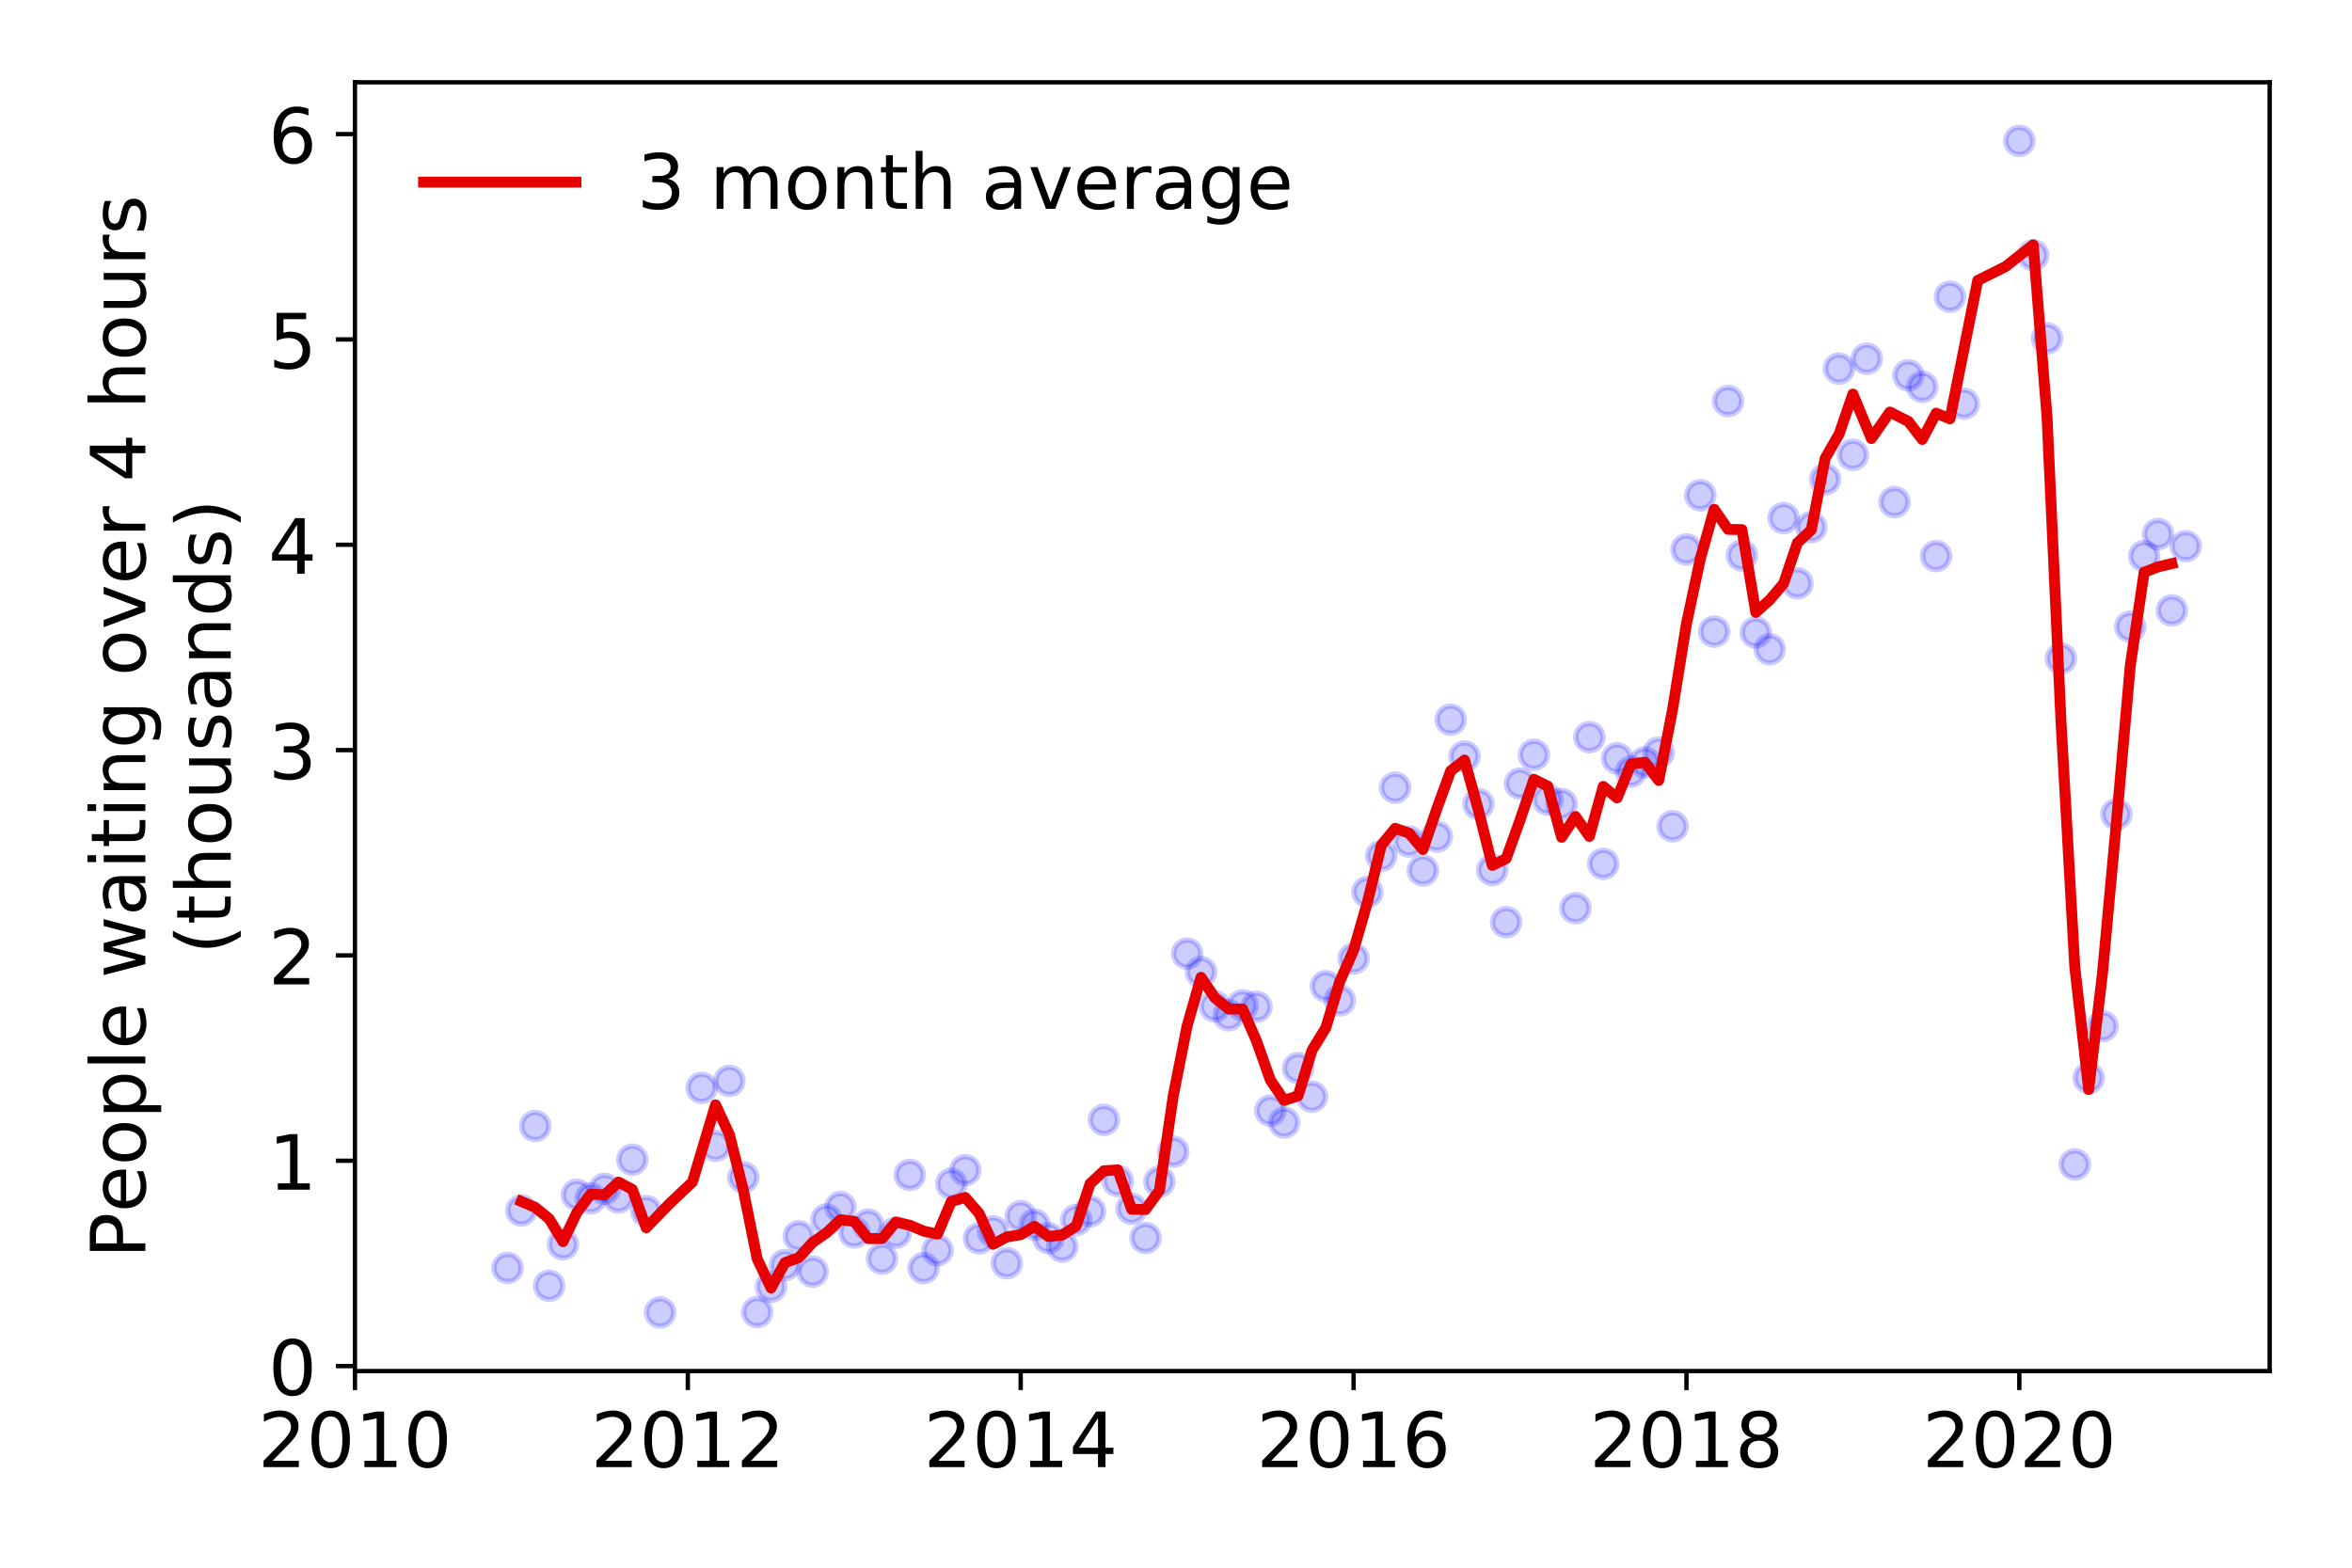 <?xml version="1.0" encoding="utf-8" standalone="no"?>
<!DOCTYPE svg PUBLIC "-//W3C//DTD SVG 1.1//EN"
  "http://www.w3.org/Graphics/SVG/1.1/DTD/svg11.dtd">
<!-- Created with matplotlib (https://matplotlib.org/) -->
<svg height="288pt" version="1.1" viewBox="0 0 432 288" width="432pt" xmlns="http://www.w3.org/2000/svg" xmlns:xlink="http://www.w3.org/1999/xlink">
 <defs>
  <style type="text/css">
*{stroke-linecap:butt;stroke-linejoin:round;}
  </style>
 </defs>
 <g id="figure_1">
  <g id="patch_1">
   <path d="M 0 288 
L 432 288 
L 432 0 
L 0 0 
z
" style="fill:#ffffff;"/>
  </g>
  <g id="axes_1">
   <g id="patch_2">
    <path d="M 65.195 251.88 
L 416.88 251.88 
L 416.88 15.12 
L 65.195 15.12 
z
" style="fill:#ffffff;"/>
   </g>
   <g id="matplotlib.axis_1">
    <g id="xtick_1">
     <g id="line2d_1">
      <defs>
       <path d="M 0 0 
L 0 3.5 
" id="mde84fc62b8" style="stroke:#000000;stroke-width:0.8;"/>
      </defs>
      <g>
       <use style="stroke:#000000;stroke-width:0.8;" x="65.195" xlink:href="#mde84fc62b8" y="251.88"/>
      </g>
     </g>
     <g id="text_1">
      <!-- 2010 -->
      <defs>
       <path d="M 19.188 8.297 
L 53.609 8.297 
L 53.609 0 
L 7.328 0 
L 7.328 8.297 
Q 12.938 14.109 22.625 23.891 
Q 32.328 33.688 34.812 36.531 
Q 39.547 41.844 41.422 45.531 
Q 43.312 49.219 43.312 52.781 
Q 43.312 58.594 39.234 62.25 
Q 35.156 65.922 28.609 65.922 
Q 23.969 65.922 18.812 64.312 
Q 13.672 62.703 7.812 59.422 
L 7.812 69.391 
Q 13.766 71.781 18.938 73 
Q 24.125 74.219 28.422 74.219 
Q 39.75 74.219 46.484 68.547 
Q 53.219 62.891 53.219 53.422 
Q 53.219 48.922 51.531 44.891 
Q 49.859 40.875 45.406 35.406 
Q 44.188 33.984 37.641 27.219 
Q 31.109 20.453 19.188 8.297 
z
" id="DejaVuSans-50"/>
       <path d="M 31.781 66.406 
Q 24.172 66.406 20.328 58.906 
Q 16.5 51.422 16.5 36.375 
Q 16.5 21.391 20.328 13.891 
Q 24.172 6.391 31.781 6.391 
Q 39.453 6.391 43.281 13.891 
Q 47.125 21.391 47.125 36.375 
Q 47.125 51.422 43.281 58.906 
Q 39.453 66.406 31.781 66.406 
z
M 31.781 74.219 
Q 44.047 74.219 50.516 64.516 
Q 56.984 54.828 56.984 36.375 
Q 56.984 17.969 50.516 8.266 
Q 44.047 -1.422 31.781 -1.422 
Q 19.531 -1.422 13.062 8.266 
Q 6.594 17.969 6.594 36.375 
Q 6.594 54.828 13.062 64.516 
Q 19.531 74.219 31.781 74.219 
z
" id="DejaVuSans-48"/>
       <path d="M 12.406 8.297 
L 28.516 8.297 
L 28.516 63.922 
L 10.984 60.406 
L 10.984 69.391 
L 28.422 72.906 
L 38.281 72.906 
L 38.281 8.297 
L 54.391 8.297 
L 54.391 0 
L 12.406 0 
z
" id="DejaVuSans-49"/>
      </defs>
      <g transform="translate(47.38 269.518)scale(0.14 -0.14)">
       <use xlink:href="#DejaVuSans-50"/>
       <use x="63.623" xlink:href="#DejaVuSans-48"/>
       <use x="127.246" xlink:href="#DejaVuSans-49"/>
       <use x="190.869" xlink:href="#DejaVuSans-48"/>
      </g>
     </g>
    </g>
    <g id="xtick_2">
     <g id="line2d_2">
      <g>
       <use style="stroke:#000000;stroke-width:0.8;" x="126.335" xlink:href="#mde84fc62b8" y="251.88"/>
      </g>
     </g>
     <g id="text_2">
      <!-- 2012 -->
      <g transform="translate(108.52 269.518)scale(0.14 -0.14)">
       <use xlink:href="#DejaVuSans-50"/>
       <use x="63.623" xlink:href="#DejaVuSans-48"/>
       <use x="127.246" xlink:href="#DejaVuSans-49"/>
       <use x="190.869" xlink:href="#DejaVuSans-50"/>
      </g>
     </g>
    </g>
    <g id="xtick_3">
     <g id="line2d_3">
      <g>
       <use style="stroke:#000000;stroke-width:0.8;" x="187.476" xlink:href="#mde84fc62b8" y="251.88"/>
      </g>
     </g>
     <g id="text_3">
      <!-- 2014 -->
      <defs>
       <path d="M 37.797 64.312 
L 12.891 25.391 
L 37.797 25.391 
z
M 35.203 72.906 
L 47.609 72.906 
L 47.609 25.391 
L 58.016 25.391 
L 58.016 17.188 
L 47.609 17.188 
L 47.609 0 
L 37.797 0 
L 37.797 17.188 
L 4.891 17.188 
L 4.891 26.703 
z
" id="DejaVuSans-52"/>
      </defs>
      <g transform="translate(169.661 269.518)scale(0.14 -0.14)">
       <use xlink:href="#DejaVuSans-50"/>
       <use x="63.623" xlink:href="#DejaVuSans-48"/>
       <use x="127.246" xlink:href="#DejaVuSans-49"/>
       <use x="190.869" xlink:href="#DejaVuSans-52"/>
      </g>
     </g>
    </g>
    <g id="xtick_4">
     <g id="line2d_4">
      <g>
       <use style="stroke:#000000;stroke-width:0.8;" x="248.616" xlink:href="#mde84fc62b8" y="251.88"/>
      </g>
     </g>
     <g id="text_4">
      <!-- 2016 -->
      <defs>
       <path d="M 33.016 40.375 
Q 26.375 40.375 22.484 35.828 
Q 18.609 31.297 18.609 23.391 
Q 18.609 15.531 22.484 10.953 
Q 26.375 6.391 33.016 6.391 
Q 39.656 6.391 43.531 10.953 
Q 47.406 15.531 47.406 23.391 
Q 47.406 31.297 43.531 35.828 
Q 39.656 40.375 33.016 40.375 
z
M 52.594 71.297 
L 52.594 62.312 
Q 48.875 64.062 45.094 64.984 
Q 41.312 65.922 37.594 65.922 
Q 27.828 65.922 22.672 59.328 
Q 17.531 52.734 16.797 39.406 
Q 19.672 43.656 24.016 45.922 
Q 28.375 48.188 33.594 48.188 
Q 44.578 48.188 50.953 41.516 
Q 57.328 34.859 57.328 23.391 
Q 57.328 12.156 50.688 5.359 
Q 44.047 -1.422 33.016 -1.422 
Q 20.359 -1.422 13.672 8.266 
Q 6.984 17.969 6.984 36.375 
Q 6.984 53.656 15.188 63.938 
Q 23.391 74.219 37.203 74.219 
Q 40.922 74.219 44.703 73.484 
Q 48.484 72.75 52.594 71.297 
z
" id="DejaVuSans-54"/>
      </defs>
      <g transform="translate(230.801 269.518)scale(0.14 -0.14)">
       <use xlink:href="#DejaVuSans-50"/>
       <use x="63.623" xlink:href="#DejaVuSans-48"/>
       <use x="127.246" xlink:href="#DejaVuSans-49"/>
       <use x="190.869" xlink:href="#DejaVuSans-54"/>
      </g>
     </g>
    </g>
    <g id="xtick_5">
     <g id="line2d_5">
      <g>
       <use style="stroke:#000000;stroke-width:0.8;" x="309.757" xlink:href="#mde84fc62b8" y="251.88"/>
      </g>
     </g>
     <g id="text_5">
      <!-- 2018 -->
      <defs>
       <path d="M 31.781 34.625 
Q 24.75 34.625 20.719 30.859 
Q 16.703 27.094 16.703 20.516 
Q 16.703 13.922 20.719 10.156 
Q 24.75 6.391 31.781 6.391 
Q 38.812 6.391 42.859 10.172 
Q 46.922 13.969 46.922 20.516 
Q 46.922 27.094 42.891 30.859 
Q 38.875 34.625 31.781 34.625 
z
M 21.922 38.812 
Q 15.578 40.375 12.031 44.719 
Q 8.5 49.078 8.5 55.328 
Q 8.5 64.062 14.719 69.141 
Q 20.953 74.219 31.781 74.219 
Q 42.672 74.219 48.875 69.141 
Q 55.078 64.062 55.078 55.328 
Q 55.078 49.078 51.531 44.719 
Q 48 40.375 41.703 38.812 
Q 48.828 37.156 52.797 32.312 
Q 56.781 27.484 56.781 20.516 
Q 56.781 9.906 50.312 4.234 
Q 43.844 -1.422 31.781 -1.422 
Q 19.734 -1.422 13.25 4.234 
Q 6.781 9.906 6.781 20.516 
Q 6.781 27.484 10.781 32.312 
Q 14.797 37.156 21.922 38.812 
z
M 18.312 54.391 
Q 18.312 48.734 21.844 45.562 
Q 25.391 42.391 31.781 42.391 
Q 38.141 42.391 41.719 45.562 
Q 45.312 48.734 45.312 54.391 
Q 45.312 60.062 41.719 63.234 
Q 38.141 66.406 31.781 66.406 
Q 25.391 66.406 21.844 63.234 
Q 18.312 60.062 18.312 54.391 
z
" id="DejaVuSans-56"/>
      </defs>
      <g transform="translate(291.942 269.518)scale(0.14 -0.14)">
       <use xlink:href="#DejaVuSans-50"/>
       <use x="63.623" xlink:href="#DejaVuSans-48"/>
       <use x="127.246" xlink:href="#DejaVuSans-49"/>
       <use x="190.869" xlink:href="#DejaVuSans-56"/>
      </g>
     </g>
    </g>
    <g id="xtick_6">
     <g id="line2d_6">
      <g>
       <use style="stroke:#000000;stroke-width:0.8;" x="370.897" xlink:href="#mde84fc62b8" y="251.88"/>
      </g>
     </g>
     <g id="text_6">
      <!-- 2020 -->
      <g transform="translate(353.082 269.518)scale(0.14 -0.14)">
       <use xlink:href="#DejaVuSans-50"/>
       <use x="63.623" xlink:href="#DejaVuSans-48"/>
       <use x="127.246" xlink:href="#DejaVuSans-50"/>
       <use x="190.869" xlink:href="#DejaVuSans-48"/>
      </g>
     </g>
    </g>
   </g>
   <g id="matplotlib.axis_2">
    <g id="ytick_1">
     <g id="line2d_7">
      <defs>
       <path d="M 0 0 
L -3.5 0 
" id="mf2629e740a" style="stroke:#000000;stroke-width:0.8;"/>
      </defs>
      <g>
       <use style="stroke:#000000;stroke-width:0.8;" x="65.195" xlink:href="#mf2629e740a" y="250.963"/>
      </g>
     </g>
     <g id="text_7">
      <!-- 0 -->
      <g transform="translate(49.288 256.282)scale(0.14 -0.14)">
       <use xlink:href="#DejaVuSans-48"/>
      </g>
     </g>
    </g>
    <g id="ytick_2">
     <g id="line2d_8">
      <g>
       <use style="stroke:#000000;stroke-width:0.8;" x="65.195" xlink:href="#mf2629e740a" y="213.242"/>
      </g>
     </g>
     <g id="text_8">
      <!-- 1 -->
      <g transform="translate(49.288 218.561)scale(0.14 -0.14)">
       <use xlink:href="#DejaVuSans-49"/>
      </g>
     </g>
    </g>
    <g id="ytick_3">
     <g id="line2d_9">
      <g>
       <use style="stroke:#000000;stroke-width:0.8;" x="65.195" xlink:href="#mf2629e740a" y="175.521"/>
      </g>
     </g>
     <g id="text_9">
      <!-- 2 -->
      <g transform="translate(49.288 180.84)scale(0.14 -0.14)">
       <use xlink:href="#DejaVuSans-50"/>
      </g>
     </g>
    </g>
    <g id="ytick_4">
     <g id="line2d_10">
      <g>
       <use style="stroke:#000000;stroke-width:0.8;" x="65.195" xlink:href="#mf2629e740a" y="137.8"/>
      </g>
     </g>
     <g id="text_10">
      <!-- 3 -->
      <defs>
       <path d="M 40.578 39.312 
Q 47.656 37.797 51.625 33 
Q 55.609 28.219 55.609 21.188 
Q 55.609 10.406 48.188 4.484 
Q 40.766 -1.422 27.094 -1.422 
Q 22.516 -1.422 17.656 -0.516 
Q 12.797 0.391 7.625 2.203 
L 7.625 11.719 
Q 11.719 9.328 16.594 8.109 
Q 21.484 6.891 26.812 6.891 
Q 36.078 6.891 40.938 10.547 
Q 45.797 14.203 45.797 21.188 
Q 45.797 27.641 41.281 31.266 
Q 36.766 34.906 28.719 34.906 
L 20.219 34.906 
L 20.219 43.016 
L 29.109 43.016 
Q 36.375 43.016 40.234 45.922 
Q 44.094 48.828 44.094 54.297 
Q 44.094 59.906 40.109 62.906 
Q 36.141 65.922 28.719 65.922 
Q 24.656 65.922 20.016 65.031 
Q 15.375 64.156 9.812 62.312 
L 9.812 71.094 
Q 15.438 72.656 20.344 73.438 
Q 25.25 74.219 29.594 74.219 
Q 40.828 74.219 47.359 69.109 
Q 53.906 64.016 53.906 55.328 
Q 53.906 49.266 50.438 45.094 
Q 46.969 40.922 40.578 39.312 
z
" id="DejaVuSans-51"/>
      </defs>
      <g transform="translate(49.288 143.119)scale(0.14 -0.14)">
       <use xlink:href="#DejaVuSans-51"/>
      </g>
     </g>
    </g>
    <g id="ytick_5">
     <g id="line2d_11">
      <g>
       <use style="stroke:#000000;stroke-width:0.8;" x="65.195" xlink:href="#mf2629e740a" y="100.079"/>
      </g>
     </g>
     <g id="text_11">
      <!-- 4 -->
      <g transform="translate(49.288 105.398)scale(0.14 -0.14)">
       <use xlink:href="#DejaVuSans-52"/>
      </g>
     </g>
    </g>
    <g id="ytick_6">
     <g id="line2d_12">
      <g>
       <use style="stroke:#000000;stroke-width:0.8;" x="65.195" xlink:href="#mf2629e740a" y="62.358"/>
      </g>
     </g>
     <g id="text_12">
      <!-- 5 -->
      <defs>
       <path d="M 10.797 72.906 
L 49.516 72.906 
L 49.516 64.594 
L 19.828 64.594 
L 19.828 46.734 
Q 21.969 47.469 24.109 47.828 
Q 26.266 48.188 28.422 48.188 
Q 40.625 48.188 47.75 41.5 
Q 54.891 34.812 54.891 23.391 
Q 54.891 11.625 47.562 5.094 
Q 40.234 -1.422 26.906 -1.422 
Q 22.312 -1.422 17.547 -0.641 
Q 12.797 0.141 7.719 1.703 
L 7.719 11.625 
Q 12.109 9.234 16.797 8.062 
Q 21.484 6.891 26.703 6.891 
Q 35.156 6.891 40.078 11.328 
Q 45.016 15.766 45.016 23.391 
Q 45.016 31 40.078 35.438 
Q 35.156 39.891 26.703 39.891 
Q 22.75 39.891 18.812 39.016 
Q 14.891 38.141 10.797 36.281 
z
" id="DejaVuSans-53"/>
      </defs>
      <g transform="translate(49.288 67.677)scale(0.14 -0.14)">
       <use xlink:href="#DejaVuSans-53"/>
      </g>
     </g>
    </g>
    <g id="ytick_7">
     <g id="line2d_13">
      <g>
       <use style="stroke:#000000;stroke-width:0.8;" x="65.195" xlink:href="#mf2629e740a" y="24.637"/>
      </g>
     </g>
     <g id="text_13">
      <!-- 6 -->
      <g transform="translate(49.288 29.956)scale(0.14 -0.14)">
       <use xlink:href="#DejaVuSans-54"/>
      </g>
     </g>
    </g>
    <g id="text_14">
     <!-- People waiting over 4 hours -->
     <defs>
      <path d="M 19.672 64.797 
L 19.672 37.406 
L 32.078 37.406 
Q 38.969 37.406 42.719 40.969 
Q 46.484 44.531 46.484 51.125 
Q 46.484 57.672 42.719 61.234 
Q 38.969 64.797 32.078 64.797 
z
M 9.812 72.906 
L 32.078 72.906 
Q 44.344 72.906 50.609 67.359 
Q 56.891 61.812 56.891 51.125 
Q 56.891 40.328 50.609 34.812 
Q 44.344 29.297 32.078 29.297 
L 19.672 29.297 
L 19.672 0 
L 9.812 0 
z
" id="DejaVuSans-80"/>
      <path d="M 56.203 29.594 
L 56.203 25.203 
L 14.891 25.203 
Q 15.484 15.922 20.484 11.062 
Q 25.484 6.203 34.422 6.203 
Q 39.594 6.203 44.453 7.469 
Q 49.312 8.734 54.109 11.281 
L 54.109 2.781 
Q 49.266 0.734 44.188 -0.344 
Q 39.109 -1.422 33.891 -1.422 
Q 20.797 -1.422 13.156 6.188 
Q 5.516 13.812 5.516 26.812 
Q 5.516 40.234 12.766 48.109 
Q 20.016 56 32.328 56 
Q 43.359 56 49.781 48.891 
Q 56.203 41.797 56.203 29.594 
z
M 47.219 32.234 
Q 47.125 39.594 43.094 43.984 
Q 39.062 48.391 32.422 48.391 
Q 24.906 48.391 20.391 44.141 
Q 15.875 39.891 15.188 32.172 
z
" id="DejaVuSans-101"/>
      <path d="M 30.609 48.391 
Q 23.391 48.391 19.188 42.75 
Q 14.984 37.109 14.984 27.297 
Q 14.984 17.484 19.156 11.844 
Q 23.344 6.203 30.609 6.203 
Q 37.797 6.203 41.984 11.859 
Q 46.188 17.531 46.188 27.297 
Q 46.188 37.016 41.984 42.703 
Q 37.797 48.391 30.609 48.391 
z
M 30.609 56 
Q 42.328 56 49.016 48.375 
Q 55.719 40.766 55.719 27.297 
Q 55.719 13.875 49.016 6.219 
Q 42.328 -1.422 30.609 -1.422 
Q 18.844 -1.422 12.172 6.219 
Q 5.516 13.875 5.516 27.297 
Q 5.516 40.766 12.172 48.375 
Q 18.844 56 30.609 56 
z
" id="DejaVuSans-111"/>
      <path d="M 18.109 8.203 
L 18.109 -20.797 
L 9.078 -20.797 
L 9.078 54.688 
L 18.109 54.688 
L 18.109 46.391 
Q 20.953 51.266 25.266 53.625 
Q 29.594 56 35.594 56 
Q 45.562 56 51.781 48.094 
Q 58.016 40.188 58.016 27.297 
Q 58.016 14.406 51.781 6.484 
Q 45.562 -1.422 35.594 -1.422 
Q 29.594 -1.422 25.266 0.953 
Q 20.953 3.328 18.109 8.203 
z
M 48.688 27.297 
Q 48.688 37.203 44.609 42.844 
Q 40.531 48.484 33.406 48.484 
Q 26.266 48.484 22.188 42.844 
Q 18.109 37.203 18.109 27.297 
Q 18.109 17.391 22.188 11.75 
Q 26.266 6.109 33.406 6.109 
Q 40.531 6.109 44.609 11.75 
Q 48.688 17.391 48.688 27.297 
z
" id="DejaVuSans-112"/>
      <path d="M 9.422 75.984 
L 18.406 75.984 
L 18.406 0 
L 9.422 0 
z
" id="DejaVuSans-108"/>
      <path id="DejaVuSans-32"/>
      <path d="M 4.203 54.688 
L 13.188 54.688 
L 24.422 12.016 
L 35.594 54.688 
L 46.188 54.688 
L 57.422 12.016 
L 68.609 54.688 
L 77.594 54.688 
L 63.281 0 
L 52.688 0 
L 40.922 44.828 
L 29.109 0 
L 18.5 0 
z
" id="DejaVuSans-119"/>
      <path d="M 34.281 27.484 
Q 23.391 27.484 19.188 25 
Q 14.984 22.516 14.984 16.5 
Q 14.984 11.719 18.141 8.906 
Q 21.297 6.109 26.703 6.109 
Q 34.188 6.109 38.703 11.406 
Q 43.219 16.703 43.219 25.484 
L 43.219 27.484 
z
M 52.203 31.203 
L 52.203 0 
L 43.219 0 
L 43.219 8.297 
Q 40.141 3.328 35.547 0.953 
Q 30.953 -1.422 24.312 -1.422 
Q 15.922 -1.422 10.953 3.297 
Q 6 8.016 6 15.922 
Q 6 25.141 12.172 29.828 
Q 18.359 34.516 30.609 34.516 
L 43.219 34.516 
L 43.219 35.406 
Q 43.219 41.609 39.141 45 
Q 35.062 48.391 27.688 48.391 
Q 23 48.391 18.547 47.266 
Q 14.109 46.141 10.016 43.891 
L 10.016 52.203 
Q 14.938 54.109 19.578 55.047 
Q 24.219 56 28.609 56 
Q 40.484 56 46.344 49.844 
Q 52.203 43.703 52.203 31.203 
z
" id="DejaVuSans-97"/>
      <path d="M 9.422 54.688 
L 18.406 54.688 
L 18.406 0 
L 9.422 0 
z
M 9.422 75.984 
L 18.406 75.984 
L 18.406 64.594 
L 9.422 64.594 
z
" id="DejaVuSans-105"/>
      <path d="M 18.312 70.219 
L 18.312 54.688 
L 36.812 54.688 
L 36.812 47.703 
L 18.312 47.703 
L 18.312 18.016 
Q 18.312 11.328 20.141 9.422 
Q 21.969 7.516 27.594 7.516 
L 36.812 7.516 
L 36.812 0 
L 27.594 0 
Q 17.188 0 13.234 3.875 
Q 9.281 7.766 9.281 18.016 
L 9.281 47.703 
L 2.688 47.703 
L 2.688 54.688 
L 9.281 54.688 
L 9.281 70.219 
z
" id="DejaVuSans-116"/>
      <path d="M 54.891 33.016 
L 54.891 0 
L 45.906 0 
L 45.906 32.719 
Q 45.906 40.484 42.875 44.328 
Q 39.844 48.188 33.797 48.188 
Q 26.516 48.188 22.312 43.547 
Q 18.109 38.922 18.109 30.906 
L 18.109 0 
L 9.078 0 
L 9.078 54.688 
L 18.109 54.688 
L 18.109 46.188 
Q 21.344 51.125 25.703 53.562 
Q 30.078 56 35.797 56 
Q 45.219 56 50.047 50.172 
Q 54.891 44.344 54.891 33.016 
z
" id="DejaVuSans-110"/>
      <path d="M 45.406 27.984 
Q 45.406 37.75 41.375 43.109 
Q 37.359 48.484 30.078 48.484 
Q 22.859 48.484 18.828 43.109 
Q 14.797 37.75 14.797 27.984 
Q 14.797 18.266 18.828 12.891 
Q 22.859 7.516 30.078 7.516 
Q 37.359 7.516 41.375 12.891 
Q 45.406 18.266 45.406 27.984 
z
M 54.391 6.781 
Q 54.391 -7.172 48.188 -13.984 
Q 42 -20.797 29.203 -20.797 
Q 24.469 -20.797 20.266 -20.094 
Q 16.062 -19.391 12.109 -17.922 
L 12.109 -9.188 
Q 16.062 -11.328 19.922 -12.344 
Q 23.781 -13.375 27.781 -13.375 
Q 36.625 -13.375 41.016 -8.766 
Q 45.406 -4.156 45.406 5.172 
L 45.406 9.625 
Q 42.625 4.781 38.281 2.391 
Q 33.938 0 27.875 0 
Q 17.828 0 11.672 7.656 
Q 5.516 15.328 5.516 27.984 
Q 5.516 40.672 11.672 48.328 
Q 17.828 56 27.875 56 
Q 33.938 56 38.281 53.609 
Q 42.625 51.219 45.406 46.391 
L 45.406 54.688 
L 54.391 54.688 
z
" id="DejaVuSans-103"/>
      <path d="M 2.984 54.688 
L 12.5 54.688 
L 29.594 8.797 
L 46.688 54.688 
L 56.203 54.688 
L 35.688 0 
L 23.484 0 
z
" id="DejaVuSans-118"/>
      <path d="M 41.109 46.297 
Q 39.594 47.172 37.812 47.578 
Q 36.031 48 33.891 48 
Q 26.266 48 22.188 43.047 
Q 18.109 38.094 18.109 28.812 
L 18.109 0 
L 9.078 0 
L 9.078 54.688 
L 18.109 54.688 
L 18.109 46.188 
Q 20.953 51.172 25.484 53.578 
Q 30.031 56 36.531 56 
Q 37.453 56 38.578 55.875 
Q 39.703 55.766 41.062 55.516 
z
" id="DejaVuSans-114"/>
      <path d="M 54.891 33.016 
L 54.891 0 
L 45.906 0 
L 45.906 32.719 
Q 45.906 40.484 42.875 44.328 
Q 39.844 48.188 33.797 48.188 
Q 26.516 48.188 22.312 43.547 
Q 18.109 38.922 18.109 30.906 
L 18.109 0 
L 9.078 0 
L 9.078 75.984 
L 18.109 75.984 
L 18.109 46.188 
Q 21.344 51.125 25.703 53.562 
Q 30.078 56 35.797 56 
Q 45.219 56 50.047 50.172 
Q 54.891 44.344 54.891 33.016 
z
" id="DejaVuSans-104"/>
      <path d="M 8.5 21.578 
L 8.5 54.688 
L 17.484 54.688 
L 17.484 21.922 
Q 17.484 14.156 20.5 10.266 
Q 23.531 6.391 29.594 6.391 
Q 36.859 6.391 41.078 11.031 
Q 45.312 15.672 45.312 23.688 
L 45.312 54.688 
L 54.297 54.688 
L 54.297 0 
L 45.312 0 
L 45.312 8.406 
Q 42.047 3.422 37.719 1 
Q 33.406 -1.422 27.688 -1.422 
Q 18.266 -1.422 13.375 4.438 
Q 8.5 10.297 8.5 21.578 
z
M 31.109 56 
z
" id="DejaVuSans-117"/>
      <path d="M 44.281 53.078 
L 44.281 44.578 
Q 40.484 46.531 36.375 47.5 
Q 32.281 48.484 27.875 48.484 
Q 21.188 48.484 17.844 46.438 
Q 14.5 44.391 14.5 40.281 
Q 14.5 37.156 16.891 35.375 
Q 19.281 33.594 26.516 31.984 
L 29.594 31.297 
Q 39.156 29.25 43.188 25.516 
Q 47.219 21.781 47.219 15.094 
Q 47.219 7.469 41.188 3.016 
Q 35.156 -1.422 24.609 -1.422 
Q 20.219 -1.422 15.453 -0.562 
Q 10.688 0.297 5.422 2 
L 5.422 11.281 
Q 10.406 8.688 15.234 7.391 
Q 20.062 6.109 24.812 6.109 
Q 31.156 6.109 34.562 8.281 
Q 37.984 10.453 37.984 14.406 
Q 37.984 18.062 35.516 20.016 
Q 33.062 21.969 24.703 23.781 
L 21.578 24.516 
Q 13.234 26.266 9.516 29.906 
Q 5.812 33.547 5.812 39.891 
Q 5.812 47.609 11.281 51.797 
Q 16.75 56 26.812 56 
Q 31.781 56 36.172 55.266 
Q 40.578 54.547 44.281 53.078 
z
" id="DejaVuSans-115"/>
     </defs>
     <g transform="translate(26.699 231.175)rotate(-90)scale(0.14 -0.14)">
      <use xlink:href="#DejaVuSans-80"/>
      <use x="60.256" xlink:href="#DejaVuSans-101"/>
      <use x="121.779" xlink:href="#DejaVuSans-111"/>
      <use x="182.961" xlink:href="#DejaVuSans-112"/>
      <use x="246.438" xlink:href="#DejaVuSans-108"/>
      <use x="274.221" xlink:href="#DejaVuSans-101"/>
      <use x="335.744" xlink:href="#DejaVuSans-32"/>
      <use x="367.531" xlink:href="#DejaVuSans-119"/>
      <use x="449.318" xlink:href="#DejaVuSans-97"/>
      <use x="510.598" xlink:href="#DejaVuSans-105"/>
      <use x="538.381" xlink:href="#DejaVuSans-116"/>
      <use x="577.59" xlink:href="#DejaVuSans-105"/>
      <use x="605.373" xlink:href="#DejaVuSans-110"/>
      <use x="668.752" xlink:href="#DejaVuSans-103"/>
      <use x="732.229" xlink:href="#DejaVuSans-32"/>
      <use x="764.016" xlink:href="#DejaVuSans-111"/>
      <use x="825.197" xlink:href="#DejaVuSans-118"/>
      <use x="884.377" xlink:href="#DejaVuSans-101"/>
      <use x="945.9" xlink:href="#DejaVuSans-114"/>
      <use x="987.014" xlink:href="#DejaVuSans-32"/>
      <use x="1018.801" xlink:href="#DejaVuSans-52"/>
      <use x="1082.424" xlink:href="#DejaVuSans-32"/>
      <use x="1114.211" xlink:href="#DejaVuSans-104"/>
      <use x="1177.59" xlink:href="#DejaVuSans-111"/>
      <use x="1238.771" xlink:href="#DejaVuSans-117"/>
      <use x="1302.15" xlink:href="#DejaVuSans-114"/>
      <use x="1343.264" xlink:href="#DejaVuSans-115"/>
     </g>
     <!-- (thousands) -->
     <defs>
      <path d="M 31 75.875 
Q 24.469 64.656 21.281 53.656 
Q 18.109 42.672 18.109 31.391 
Q 18.109 20.125 21.312 9.062 
Q 24.516 -2 31 -13.188 
L 23.188 -13.188 
Q 15.875 -1.703 12.234 9.375 
Q 8.594 20.453 8.594 31.391 
Q 8.594 42.281 12.203 53.312 
Q 15.828 64.359 23.188 75.875 
z
" id="DejaVuSans-40"/>
      <path d="M 45.406 46.391 
L 45.406 75.984 
L 54.391 75.984 
L 54.391 0 
L 45.406 0 
L 45.406 8.203 
Q 42.578 3.328 38.25 0.953 
Q 33.938 -1.422 27.875 -1.422 
Q 17.969 -1.422 11.734 6.484 
Q 5.516 14.406 5.516 27.297 
Q 5.516 40.188 11.734 48.094 
Q 17.969 56 27.875 56 
Q 33.938 56 38.25 53.625 
Q 42.578 51.266 45.406 46.391 
z
M 14.797 27.297 
Q 14.797 17.391 18.875 11.75 
Q 22.953 6.109 30.078 6.109 
Q 37.203 6.109 41.297 11.75 
Q 45.406 17.391 45.406 27.297 
Q 45.406 37.203 41.297 42.844 
Q 37.203 48.484 30.078 48.484 
Q 22.953 48.484 18.875 42.844 
Q 14.797 37.203 14.797 27.297 
z
" id="DejaVuSans-100"/>
      <path d="M 8.016 75.875 
L 15.828 75.875 
Q 23.141 64.359 26.781 53.312 
Q 30.422 42.281 30.422 31.391 
Q 30.422 20.453 26.781 9.375 
Q 23.141 -1.703 15.828 -13.188 
L 8.016 -13.188 
Q 14.5 -2 17.703 9.062 
Q 20.906 20.125 20.906 31.391 
Q 20.906 42.672 17.703 53.656 
Q 14.5 64.656 8.016 75.875 
z
" id="DejaVuSans-41"/>
     </defs>
     <g transform="translate(42.376 175.325)rotate(-90)scale(0.14 -0.14)">
      <use xlink:href="#DejaVuSans-40"/>
      <use x="39.014" xlink:href="#DejaVuSans-116"/>
      <use x="78.223" xlink:href="#DejaVuSans-104"/>
      <use x="141.602" xlink:href="#DejaVuSans-111"/>
      <use x="202.783" xlink:href="#DejaVuSans-117"/>
      <use x="266.162" xlink:href="#DejaVuSans-115"/>
      <use x="318.262" xlink:href="#DejaVuSans-97"/>
      <use x="379.541" xlink:href="#DejaVuSans-110"/>
      <use x="442.92" xlink:href="#DejaVuSans-100"/>
      <use x="506.396" xlink:href="#DejaVuSans-115"/>
      <use x="558.496" xlink:href="#DejaVuSans-41"/>
     </g>
    </g>
   </g>
   <g id="line2d_14">
    <defs>
     <path d="M 0 2.5 
C 0.663 2.5 1.299 2.237 1.768 1.768 
C 2.237 1.299 2.5 0.663 2.5 0 
C 2.5 -0.663 2.237 -1.299 1.768 -1.768 
C 1.299 -2.237 0.663 -2.5 0 -2.5 
C -0.663 -2.5 -1.299 -2.237 -1.768 -1.768 
C -2.237 -1.299 -2.5 -0.663 -2.5 0 
C -2.5 0.663 -2.237 1.299 -1.768 1.768 
C -1.299 2.237 -0.663 2.5 0 2.5 
z
" id="m085cf2de7d" style="stroke:#0000ff;stroke-opacity:0.2;"/>
    </defs>
    <g clip-path="url(#p6f61e11eb5)">
     <use style="fill:#0000ff;fill-opacity:0.2;stroke:#0000ff;stroke-opacity:0.2;" x="401.468" xlink:href="#m085cf2de7d" y="100.343"/>
     <use style="fill:#0000ff;fill-opacity:0.2;stroke:#0000ff;stroke-opacity:0.2;" x="398.92" xlink:href="#m085cf2de7d" y="112.15"/>
     <use style="fill:#0000ff;fill-opacity:0.2;stroke:#0000ff;stroke-opacity:0.2;" x="396.372" xlink:href="#m085cf2de7d" y="98.118"/>
     <use style="fill:#0000ff;fill-opacity:0.2;stroke:#0000ff;stroke-opacity:0.2;" x="393.825" xlink:href="#m085cf2de7d" y="102.154"/>
     <use style="fill:#0000ff;fill-opacity:0.2;stroke:#0000ff;stroke-opacity:0.2;" x="391.277" xlink:href="#m085cf2de7d" y="115.13"/>
     <use style="fill:#0000ff;fill-opacity:0.2;stroke:#0000ff;stroke-opacity:0.2;" x="388.73" xlink:href="#m085cf2de7d" y="149.569"/>
     <use style="fill:#0000ff;fill-opacity:0.2;stroke:#0000ff;stroke-opacity:0.2;" x="386.182" xlink:href="#m085cf2de7d" y="188.535"/>
     <use style="fill:#0000ff;fill-opacity:0.2;stroke:#0000ff;stroke-opacity:0.2;" x="383.635" xlink:href="#m085cf2de7d" y="198.041"/>
     <use style="fill:#0000ff;fill-opacity:0.2;stroke:#0000ff;stroke-opacity:0.2;" x="381.087" xlink:href="#m085cf2de7d" y="213.921"/>
     <use style="fill:#0000ff;fill-opacity:0.2;stroke:#0000ff;stroke-opacity:0.2;" x="378.54" xlink:href="#m085cf2de7d" y="120.977"/>
     <use style="fill:#0000ff;fill-opacity:0.2;stroke:#0000ff;stroke-opacity:0.2;" x="375.992" xlink:href="#m085cf2de7d" y="62.169"/>
     <use style="fill:#0000ff;fill-opacity:0.2;stroke:#0000ff;stroke-opacity:0.2;" x="373.445" xlink:href="#m085cf2de7d" y="46.892"/>
     <use style="fill:#0000ff;fill-opacity:0.2;stroke:#0000ff;stroke-opacity:0.2;" x="370.897" xlink:href="#m085cf2de7d" y="25.882"/>
     <use style="fill:#0000ff;fill-opacity:0.2;stroke:#0000ff;stroke-opacity:0.2;" x="360.707" xlink:href="#m085cf2de7d" y="74.165"/>
     <use style="fill:#0000ff;fill-opacity:0.2;stroke:#0000ff;stroke-opacity:0.2;" x="358.16" xlink:href="#m085cf2de7d" y="54.512"/>
     <use style="fill:#0000ff;fill-opacity:0.2;stroke:#0000ff;stroke-opacity:0.2;" x="355.612" xlink:href="#m085cf2de7d" y="102.154"/>
     <use style="fill:#0000ff;fill-opacity:0.2;stroke:#0000ff;stroke-opacity:0.2;" x="353.065" xlink:href="#m085cf2de7d" y="71.072"/>
     <use style="fill:#0000ff;fill-opacity:0.2;stroke:#0000ff;stroke-opacity:0.2;" x="350.517" xlink:href="#m085cf2de7d" y="68.959"/>
     <use style="fill:#0000ff;fill-opacity:0.2;stroke:#0000ff;stroke-opacity:0.2;" x="347.97" xlink:href="#m085cf2de7d" y="92.233"/>
     <use style="fill:#0000ff;fill-opacity:0.2;stroke:#0000ff;stroke-opacity:0.2;" x="342.875" xlink:href="#m085cf2de7d" y="65.904"/>
     <use style="fill:#0000ff;fill-opacity:0.2;stroke:#0000ff;stroke-opacity:0.2;" x="340.327" xlink:href="#m085cf2de7d" y="83.557"/>
     <use style="fill:#0000ff;fill-opacity:0.2;stroke:#0000ff;stroke-opacity:0.2;" x="337.78" xlink:href="#m085cf2de7d" y="67.714"/>
     <use style="fill:#0000ff;fill-opacity:0.2;stroke:#0000ff;stroke-opacity:0.2;" x="335.232" xlink:href="#m085cf2de7d" y="88.046"/>
     <use style="fill:#0000ff;fill-opacity:0.2;stroke:#0000ff;stroke-opacity:0.2;" x="332.684" xlink:href="#m085cf2de7d" y="96.835"/>
     <use style="fill:#0000ff;fill-opacity:0.2;stroke:#0000ff;stroke-opacity:0.2;" x="330.137" xlink:href="#m085cf2de7d" y="107.171"/>
     <use style="fill:#0000ff;fill-opacity:0.2;stroke:#0000ff;stroke-opacity:0.2;" x="327.589" xlink:href="#m085cf2de7d" y="95.175"/>
     <use style="fill:#0000ff;fill-opacity:0.2;stroke:#0000ff;stroke-opacity:0.2;" x="325.042" xlink:href="#m085cf2de7d" y="119.279"/>
     <use style="fill:#0000ff;fill-opacity:0.2;stroke:#0000ff;stroke-opacity:0.2;" x="322.494" xlink:href="#m085cf2de7d" y="116.186"/>
     <use style="fill:#0000ff;fill-opacity:0.2;stroke:#0000ff;stroke-opacity:0.2;" x="319.947" xlink:href="#m085cf2de7d" y="102.041"/>
     <use style="fill:#0000ff;fill-opacity:0.2;stroke:#0000ff;stroke-opacity:0.2;" x="317.399" xlink:href="#m085cf2de7d" y="73.674"/>
     <use style="fill:#0000ff;fill-opacity:0.2;stroke:#0000ff;stroke-opacity:0.2;" x="314.852" xlink:href="#m085cf2de7d" y="116.035"/>
     <use style="fill:#0000ff;fill-opacity:0.2;stroke:#0000ff;stroke-opacity:0.2;" x="312.304" xlink:href="#m085cf2de7d" y="90.988"/>
     <use style="fill:#0000ff;fill-opacity:0.2;stroke:#0000ff;stroke-opacity:0.2;" x="309.757" xlink:href="#m085cf2de7d" y="100.947"/>
     <use style="fill:#0000ff;fill-opacity:0.2;stroke:#0000ff;stroke-opacity:0.2;" x="307.209" xlink:href="#m085cf2de7d" y="151.795"/>
     <use style="fill:#0000ff;fill-opacity:0.2;stroke:#0000ff;stroke-opacity:0.2;" x="304.662" xlink:href="#m085cf2de7d" y="138.253"/>
     <use style="fill:#0000ff;fill-opacity:0.2;stroke:#0000ff;stroke-opacity:0.2;" x="302.114" xlink:href="#m085cf2de7d" y="140.063"/>
     <use style="fill:#0000ff;fill-opacity:0.2;stroke:#0000ff;stroke-opacity:0.2;" x="299.567" xlink:href="#m085cf2de7d" y="141.761"/>
     <use style="fill:#0000ff;fill-opacity:0.2;stroke:#0000ff;stroke-opacity:0.2;" x="297.019" xlink:href="#m085cf2de7d" y="139.309"/>
     <use style="fill:#0000ff;fill-opacity:0.2;stroke:#0000ff;stroke-opacity:0.2;" x="294.472" xlink:href="#m085cf2de7d" y="158.698"/>
     <use style="fill:#0000ff;fill-opacity:0.2;stroke:#0000ff;stroke-opacity:0.2;" x="291.924" xlink:href="#m085cf2de7d" y="135.424"/>
     <use style="fill:#0000ff;fill-opacity:0.2;stroke:#0000ff;stroke-opacity:0.2;" x="289.377" xlink:href="#m085cf2de7d" y="166.845"/>
     <use style="fill:#0000ff;fill-opacity:0.2;stroke:#0000ff;stroke-opacity:0.2;" x="286.829" xlink:href="#m085cf2de7d" y="147.721"/>
     <use style="fill:#0000ff;fill-opacity:0.2;stroke:#0000ff;stroke-opacity:0.2;" x="284.282" xlink:href="#m085cf2de7d" y="146.891"/>
     <use style="fill:#0000ff;fill-opacity:0.2;stroke:#0000ff;stroke-opacity:0.2;" x="281.734" xlink:href="#m085cf2de7d" y="138.668"/>
     <use style="fill:#0000ff;fill-opacity:0.2;stroke:#0000ff;stroke-opacity:0.2;" x="279.187" xlink:href="#m085cf2de7d" y="143.949"/>
     <use style="fill:#0000ff;fill-opacity:0.2;stroke:#0000ff;stroke-opacity:0.2;" x="276.639" xlink:href="#m085cf2de7d" y="169.41"/>
     <use style="fill:#0000ff;fill-opacity:0.2;stroke:#0000ff;stroke-opacity:0.2;" x="274.092" xlink:href="#m085cf2de7d" y="159.829"/>
     <use style="fill:#0000ff;fill-opacity:0.2;stroke:#0000ff;stroke-opacity:0.2;" x="271.544" xlink:href="#m085cf2de7d" y="147.721"/>
     <use style="fill:#0000ff;fill-opacity:0.2;stroke:#0000ff;stroke-opacity:0.2;" x="268.997" xlink:href="#m085cf2de7d" y="138.97"/>
     <use style="fill:#0000ff;fill-opacity:0.2;stroke:#0000ff;stroke-opacity:0.2;" x="266.449" xlink:href="#m085cf2de7d" y="132.217"/>
     <use style="fill:#0000ff;fill-opacity:0.2;stroke:#0000ff;stroke-opacity:0.2;" x="263.901" xlink:href="#m085cf2de7d" y="153.681"/>
     <use style="fill:#0000ff;fill-opacity:0.2;stroke:#0000ff;stroke-opacity:0.2;" x="261.354" xlink:href="#m085cf2de7d" y="159.905"/>
     <use style="fill:#0000ff;fill-opacity:0.2;stroke:#0000ff;stroke-opacity:0.2;" x="258.806" xlink:href="#m085cf2de7d" y="154.586"/>
     <use style="fill:#0000ff;fill-opacity:0.2;stroke:#0000ff;stroke-opacity:0.2;" x="256.259" xlink:href="#m085cf2de7d" y="144.703"/>
     <use style="fill:#0000ff;fill-opacity:0.2;stroke:#0000ff;stroke-opacity:0.2;" x="253.711" xlink:href="#m085cf2de7d" y="157.227"/>
     <use style="fill:#0000ff;fill-opacity:0.2;stroke:#0000ff;stroke-opacity:0.2;" x="251.164" xlink:href="#m085cf2de7d" y="163.865"/>
     <use style="fill:#0000ff;fill-opacity:0.2;stroke:#0000ff;stroke-opacity:0.2;" x="248.616" xlink:href="#m085cf2de7d" y="176.087"/>
     <use style="fill:#0000ff;fill-opacity:0.2;stroke:#0000ff;stroke-opacity:0.2;" x="246.069" xlink:href="#m085cf2de7d" y="183.782"/>
     <use style="fill:#0000ff;fill-opacity:0.2;stroke:#0000ff;stroke-opacity:0.2;" x="243.521" xlink:href="#m085cf2de7d" y="181.179"/>
     <use style="fill:#0000ff;fill-opacity:0.2;stroke:#0000ff;stroke-opacity:0.2;" x="240.974" xlink:href="#m085cf2de7d" y="201.473"/>
     <use style="fill:#0000ff;fill-opacity:0.2;stroke:#0000ff;stroke-opacity:0.2;" x="238.426" xlink:href="#m085cf2de7d" y="196.23"/>
     <use style="fill:#0000ff;fill-opacity:0.2;stroke:#0000ff;stroke-opacity:0.2;" x="235.879" xlink:href="#m085cf2de7d" y="206.226"/>
     <use style="fill:#0000ff;fill-opacity:0.2;stroke:#0000ff;stroke-opacity:0.2;" x="233.331" xlink:href="#m085cf2de7d" y="204.038"/>
     <use style="fill:#0000ff;fill-opacity:0.2;stroke:#0000ff;stroke-opacity:0.2;" x="230.784" xlink:href="#m085cf2de7d" y="184.952"/>
     <use style="fill:#0000ff;fill-opacity:0.2;stroke:#0000ff;stroke-opacity:0.2;" x="228.236" xlink:href="#m085cf2de7d" y="184.687"/>
     <use style="fill:#0000ff;fill-opacity:0.2;stroke:#0000ff;stroke-opacity:0.2;" x="225.689" xlink:href="#m085cf2de7d" y="186.498"/>
     <use style="fill:#0000ff;fill-opacity:0.2;stroke:#0000ff;stroke-opacity:0.2;" x="223.141" xlink:href="#m085cf2de7d" y="184.876"/>
     <use style="fill:#0000ff;fill-opacity:0.2;stroke:#0000ff;stroke-opacity:0.2;" x="220.594" xlink:href="#m085cf2de7d" y="178.577"/>
     <use style="fill:#0000ff;fill-opacity:0.2;stroke:#0000ff;stroke-opacity:0.2;" x="218.046" xlink:href="#m085cf2de7d" y="175.182"/>
     <use style="fill:#0000ff;fill-opacity:0.2;stroke:#0000ff;stroke-opacity:0.2;" x="215.499" xlink:href="#m085cf2de7d" y="211.583"/>
     <use style="fill:#0000ff;fill-opacity:0.2;stroke:#0000ff;stroke-opacity:0.2;" x="212.951" xlink:href="#m085cf2de7d" y="217.09"/>
     <use style="fill:#0000ff;fill-opacity:0.2;stroke:#0000ff;stroke-opacity:0.2;" x="210.404" xlink:href="#m085cf2de7d" y="227.425"/>
     <use style="fill:#0000ff;fill-opacity:0.2;stroke:#0000ff;stroke-opacity:0.2;" x="207.856" xlink:href="#m085cf2de7d" y="222.069"/>
     <use style="fill:#0000ff;fill-opacity:0.2;stroke:#0000ff;stroke-opacity:0.2;" x="205.309" xlink:href="#m085cf2de7d" y="216.977"/>
     <use style="fill:#0000ff;fill-opacity:0.2;stroke:#0000ff;stroke-opacity:0.2;" x="202.761" xlink:href="#m085cf2de7d" y="205.736"/>
     <use style="fill:#0000ff;fill-opacity:0.2;stroke:#0000ff;stroke-opacity:0.2;" x="200.214" xlink:href="#m085cf2de7d" y="222.522"/>
     <use style="fill:#0000ff;fill-opacity:0.2;stroke:#0000ff;stroke-opacity:0.2;" x="197.666" xlink:href="#m085cf2de7d" y="224.144"/>
     <use style="fill:#0000ff;fill-opacity:0.2;stroke:#0000ff;stroke-opacity:0.2;" x="195.118" xlink:href="#m085cf2de7d" y="229.01"/>
     <use style="fill:#0000ff;fill-opacity:0.2;stroke:#0000ff;stroke-opacity:0.2;" x="192.571" xlink:href="#m085cf2de7d" y="227.463"/>
     <use style="fill:#0000ff;fill-opacity:0.2;stroke:#0000ff;stroke-opacity:0.2;" x="190.023" xlink:href="#m085cf2de7d" y="224.974"/>
     <use style="fill:#0000ff;fill-opacity:0.2;stroke:#0000ff;stroke-opacity:0.2;" x="187.476" xlink:href="#m085cf2de7d" y="223.427"/>
     <use style="fill:#0000ff;fill-opacity:0.2;stroke:#0000ff;stroke-opacity:0.2;" x="184.928" xlink:href="#m085cf2de7d" y="232.065"/>
     <use style="fill:#0000ff;fill-opacity:0.2;stroke:#0000ff;stroke-opacity:0.2;" x="182.381" xlink:href="#m085cf2de7d" y="226.218"/>
     <use style="fill:#0000ff;fill-opacity:0.2;stroke:#0000ff;stroke-opacity:0.2;" x="179.833" xlink:href="#m085cf2de7d" y="227.501"/>
     <use style="fill:#0000ff;fill-opacity:0.2;stroke:#0000ff;stroke-opacity:0.2;" x="177.286" xlink:href="#m085cf2de7d" y="214.977"/>
     <use style="fill:#0000ff;fill-opacity:0.2;stroke:#0000ff;stroke-opacity:0.2;" x="174.738" xlink:href="#m085cf2de7d" y="217.467"/>
     <use style="fill:#0000ff;fill-opacity:0.2;stroke:#0000ff;stroke-opacity:0.2;" x="172.191" xlink:href="#m085cf2de7d" y="229.689"/>
     <use style="fill:#0000ff;fill-opacity:0.2;stroke:#0000ff;stroke-opacity:0.2;" x="169.643" xlink:href="#m085cf2de7d" y="232.97"/>
     <use style="fill:#0000ff;fill-opacity:0.2;stroke:#0000ff;stroke-opacity:0.2;" x="167.096" xlink:href="#m085cf2de7d" y="215.845"/>
     <use style="fill:#0000ff;fill-opacity:0.2;stroke:#0000ff;stroke-opacity:0.2;" x="164.548" xlink:href="#m085cf2de7d" y="226.445"/>
     <use style="fill:#0000ff;fill-opacity:0.2;stroke:#0000ff;stroke-opacity:0.2;" x="162.001" xlink:href="#m085cf2de7d" y="231.235"/>
     <use style="fill:#0000ff;fill-opacity:0.2;stroke:#0000ff;stroke-opacity:0.2;" x="159.453" xlink:href="#m085cf2de7d" y="224.974"/>
     <use style="fill:#0000ff;fill-opacity:0.2;stroke:#0000ff;stroke-opacity:0.2;" x="156.906" xlink:href="#m085cf2de7d" y="226.407"/>
     <use style="fill:#0000ff;fill-opacity:0.2;stroke:#0000ff;stroke-opacity:0.2;" x="154.358" xlink:href="#m085cf2de7d" y="221.767"/>
     <use style="fill:#0000ff;fill-opacity:0.2;stroke:#0000ff;stroke-opacity:0.2;" x="151.811" xlink:href="#m085cf2de7d" y="224.031"/>
     <use style="fill:#0000ff;fill-opacity:0.2;stroke:#0000ff;stroke-opacity:0.2;" x="149.263" xlink:href="#m085cf2de7d" y="233.612"/>
     <use style="fill:#0000ff;fill-opacity:0.2;stroke:#0000ff;stroke-opacity:0.2;" x="146.716" xlink:href="#m085cf2de7d" y="227.086"/>
     <use style="fill:#0000ff;fill-opacity:0.2;stroke:#0000ff;stroke-opacity:0.2;" x="144.168" xlink:href="#m085cf2de7d" y="232.405"/>
     <use style="fill:#0000ff;fill-opacity:0.2;stroke:#0000ff;stroke-opacity:0.2;" x="141.621" xlink:href="#m085cf2de7d" y="236.403"/>
     <use style="fill:#0000ff;fill-opacity:0.2;stroke:#0000ff;stroke-opacity:0.2;" x="139.073" xlink:href="#m085cf2de7d" y="241.043"/>
     <use style="fill:#0000ff;fill-opacity:0.2;stroke:#0000ff;stroke-opacity:0.2;" x="136.526" xlink:href="#m085cf2de7d" y="216.298"/>
     <use style="fill:#0000ff;fill-opacity:0.2;stroke:#0000ff;stroke-opacity:0.2;" x="133.978" xlink:href="#m085cf2de7d" y="198.569"/>
     <use style="fill:#0000ff;fill-opacity:0.2;stroke:#0000ff;stroke-opacity:0.2;" x="131.43" xlink:href="#m085cf2de7d" y="210.489"/>
     <use style="fill:#0000ff;fill-opacity:0.2;stroke:#0000ff;stroke-opacity:0.2;" x="128.883" xlink:href="#m085cf2de7d" y="199.851"/>
     <use style="fill:#0000ff;fill-opacity:0.2;stroke:#0000ff;stroke-opacity:0.2;" x="121.24" xlink:href="#m085cf2de7d" y="241.118"/>
     <use style="fill:#0000ff;fill-opacity:0.2;stroke:#0000ff;stroke-opacity:0.2;" x="118.693" xlink:href="#m085cf2de7d" y="222.484"/>
     <use style="fill:#0000ff;fill-opacity:0.2;stroke:#0000ff;stroke-opacity:0.2;" x="116.145" xlink:href="#m085cf2de7d" y="213.054"/>
     <use style="fill:#0000ff;fill-opacity:0.2;stroke:#0000ff;stroke-opacity:0.2;" x="113.598" xlink:href="#m085cf2de7d" y="219.994"/>
     <use style="fill:#0000ff;fill-opacity:0.2;stroke:#0000ff;stroke-opacity:0.2;" x="111.05" xlink:href="#m085cf2de7d" y="218.41"/>
     <use style="fill:#0000ff;fill-opacity:0.2;stroke:#0000ff;stroke-opacity:0.2;" x="108.503" xlink:href="#m085cf2de7d" y="220.145"/>
     <use style="fill:#0000ff;fill-opacity:0.2;stroke:#0000ff;stroke-opacity:0.2;" x="105.955" xlink:href="#m085cf2de7d" y="219.504"/>
     <use style="fill:#0000ff;fill-opacity:0.2;stroke:#0000ff;stroke-opacity:0.2;" x="103.408" xlink:href="#m085cf2de7d" y="228.595"/>
     <use style="fill:#0000ff;fill-opacity:0.2;stroke:#0000ff;stroke-opacity:0.2;" x="100.86" xlink:href="#m085cf2de7d" y="236.214"/>
     <use style="fill:#0000ff;fill-opacity:0.2;stroke:#0000ff;stroke-opacity:0.2;" x="98.313" xlink:href="#m085cf2de7d" y="206.867"/>
     <use style="fill:#0000ff;fill-opacity:0.2;stroke:#0000ff;stroke-opacity:0.2;" x="95.765" xlink:href="#m085cf2de7d" y="222.371"/>
     <use style="fill:#0000ff;fill-opacity:0.2;stroke:#0000ff;stroke-opacity:0.2;" x="93.218" xlink:href="#m085cf2de7d" y="232.933"/>
    </g>
   </g>
   <g id="line2d_15">
    <path clip-path="url(#p6f61e11eb5)" d="M 398.92 103.537 
L 396.372 104.14 
L 393.825 105.134 
L 391.277 122.284 
L 388.73 151.078 
L 386.182 178.715 
L 383.635 200.166 
L 381.087 177.646 
L 378.54 132.356 
L 375.992 76.68 
L 373.445 44.981 
L 368.35 48.98 
L 363.255 51.52 
L 358.16 76.944 
L 355.612 75.913 
L 353.065 80.728 
L 350.517 77.421 
L 347.12 75.699 
L 343.724 80.565 
L 340.327 72.392 
L 337.78 79.773 
L 335.232 84.199 
L 332.684 97.351 
L 330.137 99.727 
L 327.589 107.208 
L 325.042 110.214 
L 322.494 112.502 
L 319.947 97.3 
L 317.399 97.25 
L 314.852 93.566 
L 312.304 102.657 
L 309.757 114.577 
L 307.209 130.331 
L 304.662 143.37 
L 302.114 140.026 
L 299.567 140.378 
L 297.019 146.589 
L 294.472 144.477 
L 291.924 153.656 
L 289.377 149.997 
L 286.829 153.819 
L 284.282 144.427 
L 281.734 143.169 
L 279.187 150.676 
L 276.639 157.729 
L 274.092 158.987 
L 271.544 148.84 
L 268.997 139.636 
L 266.449 141.623 
L 263.901 148.601 
L 261.354 156.057 
L 258.806 153.065 
L 256.259 152.172 
L 253.711 155.265 
L 251.164 165.726 
L 248.616 174.578 
L 246.069 180.35 
L 243.521 188.812 
L 240.974 192.961 
L 238.426 201.31 
L 235.879 202.165 
L 233.331 198.405 
L 230.784 191.226 
L 228.236 185.379 
L 225.689 185.354 
L 223.141 183.317 
L 220.594 179.545 
L 218.046 188.447 
L 215.499 201.285 
L 212.951 218.699 
L 210.404 222.195 
L 207.856 222.157 
L 205.309 214.927 
L 202.761 215.078 
L 200.214 217.467 
L 197.666 225.225 
L 195.118 226.872 
L 192.571 227.149 
L 190.023 225.288 
L 187.476 226.822 
L 184.928 227.237 
L 182.381 228.595 
L 179.833 222.899 
L 177.286 219.982 
L 174.738 220.711 
L 172.191 226.709 
L 169.643 226.168 
L 167.096 225.087 
L 164.548 224.508 
L 162.001 227.551 
L 159.453 227.539 
L 156.906 224.383 
L 154.358 224.068 
L 151.811 226.47 
L 149.263 228.243 
L 146.716 231.034 
L 144.168 231.965 
L 141.621 236.617 
L 139.073 231.248 
L 136.526 218.636 
L 133.978 208.452 
L 131.43 202.97 
L 127.185 217.153 
L 122.939 221.151 
L 118.693 225.552 
L 116.145 218.511 
L 113.598 217.153 
L 111.05 219.517 
L 108.503 219.353 
L 105.955 222.748 
L 103.408 228.104 
L 100.86 223.892 
L 98.313 221.818 
L 95.765 220.724 
" style="fill:none;stroke:#e60000;stroke-linecap:square;stroke-width:2;"/>
   </g>
   <g id="patch_3">
    <path d="M 65.195 251.88 
L 65.195 15.12 
" style="fill:none;stroke:#000000;stroke-linecap:square;stroke-linejoin:miter;stroke-width:0.8;"/>
   </g>
   <g id="patch_4">
    <path d="M 416.88 251.88 
L 416.88 15.12 
" style="fill:none;stroke:#000000;stroke-linecap:square;stroke-linejoin:miter;stroke-width:0.8;"/>
   </g>
   <g id="patch_5">
    <path d="M 65.195 251.88 
L 416.88 251.88 
" style="fill:none;stroke:#000000;stroke-linecap:square;stroke-linejoin:miter;stroke-width:0.8;"/>
   </g>
   <g id="patch_6">
    <path d="M 65.195 15.12 
L 416.88 15.12 
" style="fill:none;stroke:#000000;stroke-linecap:square;stroke-linejoin:miter;stroke-width:0.8;"/>
   </g>
   <g id="legend_1">
    <g id="line2d_16">
     <path d="M 77.795 33.458 
L 105.795 33.458 
" style="fill:none;stroke:#e60000;stroke-linecap:square;stroke-width:2;"/>
    </g>
    <g id="line2d_17"/>
    <g id="text_15">
     <!-- 3 month average -->
     <defs>
      <path d="M 52 44.188 
Q 55.375 50.25 60.062 53.125 
Q 64.75 56 71.094 56 
Q 79.641 56 84.281 50.016 
Q 88.922 44.047 88.922 33.016 
L 88.922 0 
L 79.891 0 
L 79.891 32.719 
Q 79.891 40.578 77.094 44.375 
Q 74.312 48.188 68.609 48.188 
Q 61.625 48.188 57.562 43.547 
Q 53.516 38.922 53.516 30.906 
L 53.516 0 
L 44.484 0 
L 44.484 32.719 
Q 44.484 40.625 41.703 44.406 
Q 38.922 48.188 33.109 48.188 
Q 26.219 48.188 22.156 43.531 
Q 18.109 38.875 18.109 30.906 
L 18.109 0 
L 9.078 0 
L 9.078 54.688 
L 18.109 54.688 
L 18.109 46.188 
Q 21.188 51.219 25.484 53.609 
Q 29.781 56 35.688 56 
Q 41.656 56 45.828 52.969 
Q 50 49.953 52 44.188 
z
" id="DejaVuSans-109"/>
     </defs>
     <g transform="translate(116.995 38.358)scale(0.14 -0.14)">
      <use xlink:href="#DejaVuSans-51"/>
      <use x="63.623" xlink:href="#DejaVuSans-32"/>
      <use x="95.41" xlink:href="#DejaVuSans-109"/>
      <use x="192.822" xlink:href="#DejaVuSans-111"/>
      <use x="254.004" xlink:href="#DejaVuSans-110"/>
      <use x="317.383" xlink:href="#DejaVuSans-116"/>
      <use x="356.592" xlink:href="#DejaVuSans-104"/>
      <use x="419.971" xlink:href="#DejaVuSans-32"/>
      <use x="451.758" xlink:href="#DejaVuSans-97"/>
      <use x="513.037" xlink:href="#DejaVuSans-118"/>
      <use x="572.217" xlink:href="#DejaVuSans-101"/>
      <use x="633.74" xlink:href="#DejaVuSans-114"/>
      <use x="674.854" xlink:href="#DejaVuSans-97"/>
      <use x="736.133" xlink:href="#DejaVuSans-103"/>
      <use x="799.609" xlink:href="#DejaVuSans-101"/>
     </g>
    </g>
   </g>
  </g>
 </g>
 <defs>
  <clipPath id="p6f61e11eb5">
   <rect height="236.76" width="351.685" x="65.195" y="15.12"/>
  </clipPath>
 </defs>
</svg>
